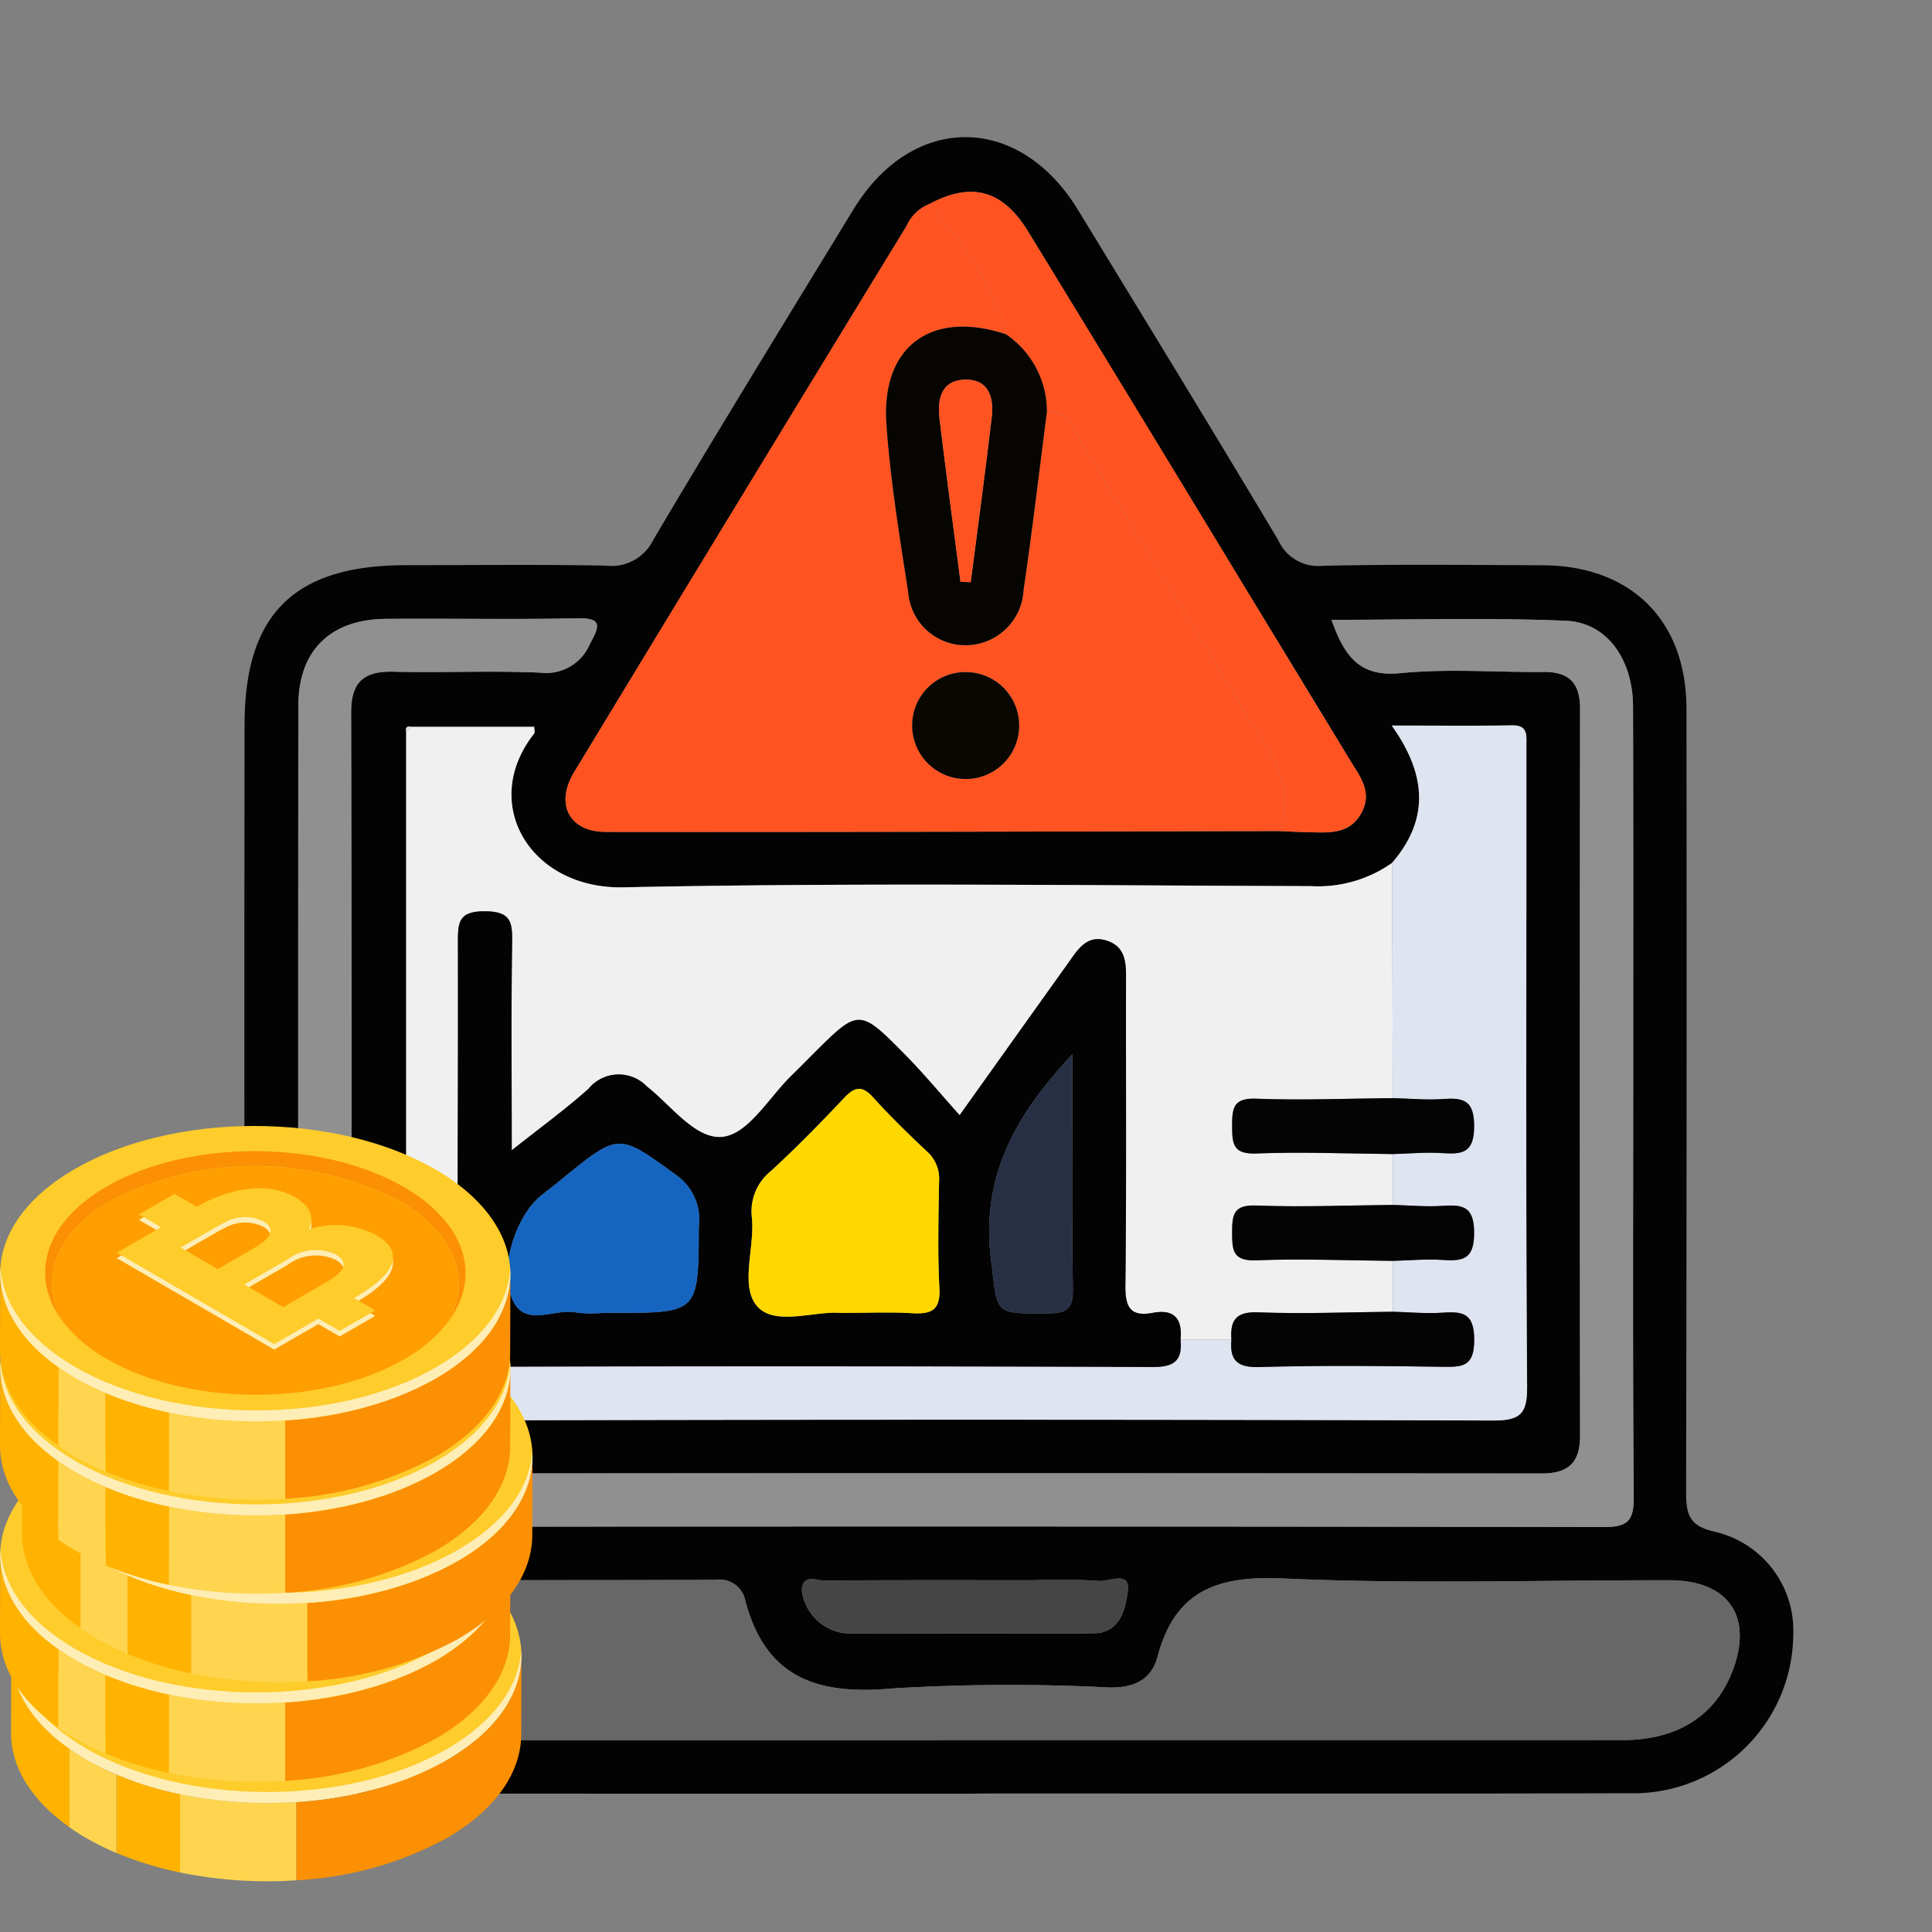 <svg xmlns="http://www.w3.org/2000/svg" width="101" height="101" viewBox="0 0 101 101">
  <rect x="0" y="0" width="101" height="101" fill="#808080" stroke="none"/>
  <g id="Grupo_947019" data-name="Grupo 947019" transform="translate(-225 -4964)">
    <g id="Grupo_947017" data-name="Grupo 947017" transform="translate(225 4964)">
      <rect id="Rectángulo_297818" data-name="Rectángulo 297818" width="101" height="101" fill="none"/>
      <g id="Grupo_879868" data-name="Grupo 879868" transform="translate(7.202 7.175)">
        <path id="Trazado_602031" data-name="Trazado 602031" d="M868.57-1.122q-17.269,0-34.539-.008a8.4,8.4,0,0,1-8.6-6.911c-.618-3.242,1.036-6.141,4.144-6.828,1.229-.272,1.34-.78,1.337-1.83q-.05-20.148-.021-40.3c0-5.786,2.588-8.344,8.431-8.346,3.489,0,6.978-.044,10.466.024a2.424,2.424,0,0,0,2.474-1.357c3.431-5.793,6.956-11.53,10.466-17.275,3.077-5.037,8.645-5.022,11.727.028,3.507,5.747,7.022,11.49,10.473,17.271a2.287,2.287,0,0,0,2.31,1.342c3.836-.088,7.675-.045,11.512-.029,4.627.02,7.514,2.885,7.519,7.5q.022,20.5-.019,40.993c0,1.205.215,1.749,1.538,2.041a5.3,5.3,0,0,1,4.063,5.4,8.352,8.352,0,0,1-8.573,8.26c-11.106.034-22.211.012-33.318.012Zm-1.838-83.122a2.208,2.208,0,0,0-1.234,1.164Q856.79-68.81,848.115-54.52c-1.01,1.669-.247,3.116,1.665,3.118,11.735.014,23.47-.024,35.205-.045.521.022,1.042.054,1.563.064,1.048.019,2.13.122,2.743-1.032.574-1.08-.093-1.888-.6-2.723q-2.527-4.168-5.069-8.328-5.883-9.667-11.771-19.329C870.522-84.965,868.894-85.387,866.732-84.244ZM839.338-24.859a20.139,20.139,0,0,1-.082,2.434c-.22,1.469.339,1.8,1.782,1.792q27.559-.081,55.12,0c1.477,0,1.789-.386,1.78-1.813-.069-9.71-.036-19.42-.036-29.13,0-1.454,0-2.907,0-4.361,0-.53.076-1.049-.749-1.036-2.006.033-4.013.01-6.292.01,1.834,2.565,1.978,4.913.016,7.182a6.721,6.721,0,0,1-4.256,1.212c-11.975-.034-23.955-.187-35.925.063-4.879.1-7.542-4.39-4.671-8.035.053-.067.007-.213.007-.357h-6.416q-.358-.084-.275.274Q839.339-40.74,839.338-24.859ZM868.4-3.924q17.265,0,34.53,0c2.822,0,4.787-1.234,5.7-3.5,1.166-2.9-.12-4.848-3.229-4.854-6.743-.012-13.5.21-20.226-.094-3.418-.154-5.634.616-6.553,4.076-.324,1.218-1.228,1.648-2.529,1.623a102.049,102.049,0,0,0-11.328.049c-3.9.361-6.649-.53-7.706-4.621A1.371,1.371,0,0,0,855.5-12.3c-8.138.033-16.277,0-24.415.043a2.842,2.842,0,0,0-2.9,3.65c.522,2.91,2.758,4.678,6.025,4.682Q851.31-3.909,868.4-3.924Zm19.31-58.565c.663,1.834,1.407,3.007,3.611,2.787,2.475-.247,4.995-.039,7.495-.063,1.321-.013,1.891.6,1.889,1.909q-.019,19.013,0,38.027c0,1.418-.629,1.968-2.014,1.967q-30.09-.023-60.179,0c-1.5,0-2.057-.639-2.054-2.107q.038-18.839,0-37.678c0-1.6.673-2.169,2.211-2.131,2.557.063,5.12-.064,7.673.05a2.483,2.483,0,0,0,2.6-1.5c.536-.985.643-1.371-.723-1.342-3.312.071-6.628,0-9.942.03-2.9.023-4.573,1.657-4.577,4.538-.019,13.838.005,27.677-.038,41.515,0,1.2.415,1.418,1.5,1.416q33.4-.041,66.807.007c1.237,0,1.549-.347,1.539-1.558-.055-7.268-.027-14.536-.027-21.8,0-6.512.011-13.024-.009-19.537-.007-2.449-1.349-4.388-3.5-4.48C895.941-62.612,891.892-62.489,887.71-62.489ZM868.472-9.506c2.267,0,4.533.011,6.8,0,1.443-.01,1.675-1.35,1.792-2.2.152-1.114-1.02-.475-1.565-.538a28.93,28.93,0,0,0-3.308-.037c-3.661,0-7.323-.015-10.983.021-.408,0-1.148-.384-1.186.511a2.559,2.559,0,0,0,2.35,2.247C864.4-9.5,866.438-9.5,868.472-9.506Z" transform="translate(-825.307 87.717)" fill="#040303"/>
        <path id="Trazado_602032" data-name="Trazado 602032" d="M865.766.549h6.416c0,.144.046.29-.007.357-2.871,3.645-.208,8.137,4.671,8.035,11.97-.25,23.949-.1,35.925-.063a6.721,6.721,0,0,0,4.256-1.212q.021,6.147.043,12.293c-2.379.021-4.761.122-7.136.03-1.213-.047-1.266.493-1.266,1.432s.053,1.479,1.266,1.432c2.375-.091,4.757.009,7.136.03v2.66c-2.379.021-4.761.122-7.136.03-1.213-.047-1.266.493-1.266,1.432s.053,1.479,1.266,1.432c2.375-.092,4.757.009,7.136.03v2.66c-2.342.021-4.688.123-7.026.029-1.177-.047-1.488.412-1.413,1.43h-2.659c.1-1.075-.3-1.615-1.452-1.4s-1.443-.274-1.43-1.406c.06-5.286.021-10.574.032-15.861,0-.893.063-1.828-.982-2.183-1.078-.367-1.558.487-2.065,1.2-1.816,2.537-3.625,5.078-5.651,7.918-1.021-1.139-1.873-2.168-2.806-3.117-2.446-2.487-2.46-2.473-4.866-.069-.37.369-.736.743-1.11,1.108-1.162,1.133-2.209,2.984-3.523,3.2-1.442.237-2.75-1.609-4.046-2.627a2.042,2.042,0,0,0-3.051.125c-1.213,1.084-2.537,2.043-4.012,3.215,0-3.887-.036-7.373.021-10.858.018-1.085-.068-1.632-1.43-1.638-1.4-.006-1.408.612-1.406,1.66.014,6.912-.024,13.824-.045,20.736h-2.661q0-15.881,0-31.762Z" transform="translate(-851.457 30.273)" fill="#f0f0f0"/>
        <path id="Trazado_602033" data-name="Trazado 602033" d="M873.652,136.462q-17.091,0-34.181-.005c-3.267,0-5.5-1.772-6.025-4.682a2.842,2.842,0,0,1,2.9-3.65c8.138-.047,16.277-.009,24.415-.043a1.37,1.37,0,0,1,1.553,1.057c1.057,4.091,3.8,4.982,7.706,4.62a102.05,102.05,0,0,1,11.328-.049c1.3.025,2.206-.405,2.529-1.623.919-3.46,3.134-4.23,6.553-4.076,6.73.3,13.482.082,20.226.094,3.109.006,4.394,1.957,3.229,4.854-.911,2.264-2.876,3.5-5.7,3.5Q890.917,136.473,873.652,136.462Z" transform="translate(-830.558 -52.669)" fill="#676767"/>
        <path id="Trazado_602034" data-name="Trazado 602034" d="M926.659-44.974c-11.735.021-23.47.058-35.205.045-1.912,0-2.675-1.449-1.665-3.118q8.659-14.3,17.383-28.561a2.207,2.207,0,0,1,1.234-1.164c1.651,2.084,3.28,4.181,3.96,6.828-3.885-1.29-6.529.617-6.245,4.7.205,2.946.69,5.877,1.141,8.8a3,3,0,0,0,3.065,2.756,3.04,3.04,0,0,0,2.961-2.883c.455-3.1.818-6.212,1.22-9.319,1-.124,1.266.724,1.632,1.322,3.055,4.991,6.032,10.031,9.124,15C926.356-48.817,927.525-47.175,926.659-44.974Zm-13.6-5.509a2.789,2.789,0,0,0-2.7-2.8,2.778,2.778,0,0,0-2.889,2.783,2.794,2.794,0,0,0,2.873,2.8A2.79,2.79,0,0,0,913.056-50.483Z" transform="translate(-866.981 81.245)" fill="#ff5422"/>
        <path id="Trazado_602035" data-name="Trazado 602035" d="M903.287-15.616c4.182,0,8.231-.124,12.267.05,2.148.093,3.49,2.032,3.5,4.48.02,6.512.008,13.025.009,19.537,0,7.268-.028,14.537.027,21.8.009,1.21-.3,1.56-1.54,1.558q-33.4-.057-66.807-.007c-1.084,0-1.5-.215-1.5-1.416.043-13.838.019-27.677.038-41.515,0-2.882,1.676-4.515,4.577-4.538,3.314-.027,6.629.041,9.942-.03,1.366-.029,1.258.357.723,1.342a2.483,2.483,0,0,1-2.6,1.5c-2.553-.114-5.116.012-7.673-.05-1.538-.038-2.215.527-2.211,2.131q.05,18.839,0,37.678c0,1.468.55,2.109,2.054,2.107q30.089-.03,60.179,0c1.385,0,2.016-.549,2.014-1.967q-.028-19.014,0-38.027c0-1.313-.568-1.921-1.89-1.909-2.5.024-5.019-.184-7.495.063C904.693-12.61,903.95-13.783,903.287-15.616Z" transform="translate(-840.883 40.845)" fill="#909090"/>
        <path id="Trazado_602036" data-name="Trazado 602036" d="M916.83,19.816l-.043-12.293c1.961-2.269,1.818-4.617-.016-7.182,2.279,0,4.286.022,6.292-.01.826-.014.75.506.749,1.036,0,1.453,0,2.907,0,4.361,0,9.71-.032,19.421.036,29.13.01,1.427-.3,1.818-1.779,1.813q-27.56-.086-55.12,0c-1.443,0-2-.323-1.782-1.792a20.176,20.176,0,0,0,.082-2.434h2.661c.235,1.258,1.117,1.414,2.21,1.412q17.08-.03,34.161.017c1.155.005,1.548-.362,1.452-1.43h2.659c-.095,1.066.29,1.466,1.452,1.432,3.192-.091,6.388-.064,9.582-.013,1.053.016,1.663-.014,1.659-1.41,0-1.372-.569-1.5-1.646-1.421-.864.061-1.738-.026-2.607-.048v-2.66c.869-.021,1.741-.107,2.6-.048,1.068.073,1.649-.035,1.649-1.414s-.581-1.487-1.649-1.414c-.863.059-1.735-.027-2.6-.048v-2.66c.869-.022,1.741-.107,2.6-.048,1.068.073,1.649-.035,1.649-1.414s-.581-1.487-1.649-1.414C918.572,19.924,917.7,19.838,916.83,19.816Z" transform="translate(-851.218 30.415)" fill="#dfe4f1"/>
        <path id="Trazado_602037" data-name="Trazado 602037" d="M962.19-46.124c.866-2.2-.3-3.843-1.4-5.6-3.092-4.968-6.069-10.007-9.124-15-.366-.6-.634-1.446-1.632-1.322a4.87,4.87,0,0,0-2.142-4.051c-.68-2.647-2.309-4.744-3.96-6.828,2.163-1.143,3.79-.72,5.12,1.45q5.914,9.647,11.771,19.329,2.534,4.164,5.069,8.328c.506.835,1.173,1.643.6,2.723-.613,1.153-1.7,1.05-2.743,1.032C963.232-46.07,962.711-46.1,962.19-46.124Z" transform="translate(-902.512 82.395)" fill="#ff5422"/>
        <path id="Trazado_602038" data-name="Trazado 602038" d="M933.167,130.913c-2.034,0-4.068.009-6.1,0a2.559,2.559,0,0,1-2.35-2.247c.038-.895.778-.507,1.186-.511,3.661-.036,7.322-.021,10.984-.021a28.923,28.923,0,0,1,3.308.037c.545.063,1.717-.577,1.565.538-.116.851-.348,2.192-1.792,2.2C937.7,130.923,935.433,130.912,933.167,130.913Z" transform="translate(-890.002 -52.701)" fill="#454545"/>
        <path id="Trazado_602039" data-name="Trazado 602039" d="M865.741.519l-.275.274Q865.384.436,865.741.519Z" transform="translate(-851.433 30.303)" fill="#dfe4f1"/>
        <path id="Trazado_602040" data-name="Trazado 602040" d="M910.93,50.554c.1,1.068-.3,1.435-1.452,1.43q-17.081-.074-34.161-.017c-1.093,0-1.975-.154-2.21-1.412.021-6.912.059-13.824.045-20.736,0-1.048.005-1.666,1.405-1.66,1.363.006,1.448.554,1.43,1.638-.056,3.485-.021,6.971-.021,10.858,1.475-1.172,2.8-2.131,4.011-3.215a2.042,2.042,0,0,1,3.052-.125c1.295,1.018,2.6,2.864,4.046,2.627,1.315-.216,2.361-2.067,3.523-3.2.374-.365.741-.739,1.111-1.108,2.406-2.4,2.42-2.418,4.865.069.933.949,1.786,1.978,2.806,3.117,2.026-2.839,3.836-5.381,5.651-7.918.507-.709.988-1.563,2.065-1.2,1.044.355.983,1.291.982,2.184-.01,5.287.028,10.574-.032,15.861-.013,1.132.285,1.623,1.43,1.406S911.032,49.479,910.93,50.554Zm-17.792-1.4c1.436,0,2.6-.054,3.762.016,1,.061,1.484-.157,1.423-1.314-.1-1.856-.045-3.722-.017-5.583a1.9,1.9,0,0,0-.614-1.542c-.974-.917-1.937-1.85-2.831-2.842-.589-.654-.973-.553-1.529.037-1.237,1.311-2.5,2.6-3.828,3.82a2.7,2.7,0,0,0-.982,2.442c.156,1.6-.681,3.67.345,4.692C889.812,49.825,891.856,49.044,893.138,49.158Zm-12.391,0h.522c4.476,0,4.454,0,4.478-4.52a2.832,2.832,0,0,0-1.161-2.669c-3.036-2.207-3-2.254-5.968.169-.359.293-.725.577-1.089.864-1.371,1.079-2.3,3.966-1.471,5.574.691,1.335,2.193.317,3.3.566A6.474,6.474,0,0,0,880.746,49.155Zm24.532-13.521c-3.02,3.21-4.812,6.451-4.252,10.795.359,2.78.067,2.777,2.969,2.753.944-.008,1.321-.206,1.306-1.242C905.244,43.939,905.278,39.937,905.278,35.634Z" transform="translate(-856.416 12.305)" fill="#030304"/>
        <path id="Trazado_602041" data-name="Trazado 602041" d="M997.546,56.134c.868.021,1.741.107,2.6.048,1.068-.073,1.649.035,1.649,1.414s-.581,1.487-1.649,1.414c-.863-.059-1.736.027-2.6.048-2.379-.021-4.761-.122-7.136-.03-1.213.047-1.267-.493-1.267-1.432s.053-1.479,1.267-1.432C992.785,56.256,995.167,56.155,997.546,56.134Z" transform="translate(-931.933 -5.902)" fill="#040404"/>
        <path id="Trazado_602042" data-name="Trazado 602042" d="M997.546,72.125c.868.021,1.741.107,2.6.048,1.068-.073,1.649.035,1.649,1.414s-.581,1.487-1.649,1.414c-.863-.059-1.736.027-2.6.048-2.379-.021-4.761-.122-7.136-.03-1.213.047-1.267-.493-1.267-1.432s.053-1.479,1.267-1.432C992.785,72.247,995.167,72.146,997.546,72.125Z" transform="translate(-931.933 -16.309)" fill="#040404"/>
        <path id="Trazado_602043" data-name="Trazado 602043" d="M997.452,88.116c.869.022,1.744.109,2.607.048,1.077-.076,1.643.048,1.646,1.421,0,1.4-.606,1.426-1.659,1.41-3.193-.051-6.39-.078-9.582.013-1.161.033-1.547-.366-1.452-1.432-.075-1.018.236-1.477,1.414-1.43C992.764,88.239,995.109,88.137,997.452,88.116Z" transform="translate(-931.839 -26.716)" fill="#040404"/>
        <path id="Trazado_602044" data-name="Trazado 602044" d="M943.6-58.962a4.869,4.869,0,0,1,2.141,4.051c-.4,3.107-.765,6.219-1.22,9.319a3.039,3.039,0,0,1-2.961,2.883,3,3,0,0,1-3.065-2.756c-.451-2.923-.936-5.854-1.141-8.8C937.07-58.345,939.714-60.251,943.6-58.962ZM941.224-46.02l.539.014c.37-2.883.762-5.764,1.1-8.651.119-1.022-.18-1.967-1.407-1.935s-1.448,1.016-1.329,2.015C940.465-51.721,940.855-48.871,941.224-46.02Z" transform="translate(-898.215 69.263)" fill="#070502"/>
        <path id="Trazado_602045" data-name="Trazado 602045" d="M946.836-4.848a2.79,2.79,0,0,1-2.717,2.786,2.794,2.794,0,0,1-2.872-2.8,2.778,2.778,0,0,1,2.888-2.783A2.789,2.789,0,0,1,946.836-4.848Z" transform="translate(-900.761 35.61)" fill="#0a0703"/>
        <path id="Trazado_602046" data-name="Trazado 602046" d="M921.542,66.465c-1.282-.114-3.326.667-4.271-.274-1.026-1.022-.188-3.09-.345-4.692a2.7,2.7,0,0,1,.982-2.442c1.33-1.215,2.591-2.509,3.828-3.82.556-.59.94-.69,1.529-.037.894.992,1.857,1.926,2.831,2.842a1.9,1.9,0,0,1,.614,1.542c-.029,1.861-.081,3.726.017,5.583.061,1.157-.422,1.374-1.423,1.314C924.144,66.411,922.978,66.465,921.542,66.465Z" transform="translate(-884.819 -5.003)" fill="#ffd800"/>
        <path id="Trazado_602047" data-name="Trazado 602047" d="M885.656,71.811a6.474,6.474,0,0,1-1.388-.016c-1.11-.249-2.612.769-3.3-.566-.831-1.608.1-4.494,1.471-5.574.364-.287.731-.571,1.09-.864,2.968-2.423,2.932-2.375,5.968-.169a2.832,2.832,0,0,1,1.161,2.669c-.024,4.52,0,4.52-4.478,4.52Z" transform="translate(-861.326 -10.351)" fill="#1565c0"/>
        <path id="Trazado_602048" data-name="Trazado 602048" d="M957.122,49.569c0,4.3-.034,8.3.023,12.305.015,1.036-.362,1.234-1.306,1.242-2.9.025-2.61.028-2.969-2.753C952.31,56.02,954.1,52.779,957.122,49.569Z" transform="translate(-908.26 -1.63)" fill="#262f43"/>
        <path id="Trazado_602049" data-name="Trazado 602049" d="M946.378-40.859c-.369-2.852-.759-5.7-1.1-8.556-.119-1,.1-1.983,1.329-2.015s1.526.913,1.407,1.935c-.337,2.887-.729,5.768-1.1,8.651Z" transform="translate(-903.368 64.102)" fill="#ff5422"/>
      </g>
    </g>
    <g id="Grupo_947018" data-name="Grupo 947018" transform="translate(225 5022.863)">
      <g id="Grupo_80154" data-name="Grupo 80154" transform="translate(0 0)">
        <g id="Grupo_80137" data-name="Grupo 80137" transform="translate(0.577 19.948)">
          <path id="Trazado_113581" data-name="Trazado 113581" d="M1891.552,1146.827c-5.224-3.016-13.668-3.018-18.86,0s-5.164,7.908.063,10.924,13.668,3.016,18.858,0S1896.778,1149.843,1891.552,1146.827Z" transform="translate(-1868.806 -1144.564)" fill="#fecc2b"/>
          <g id="Grupo_80134" data-name="Grupo 80134" transform="translate(0 7.685)">
            <path id="Trazado_113582" data-name="Trazado 113582" d="M1868.771,1187.44l-.011,4.088c-.005,1.753,1.014,3.507,3.056,4.939v-4.1C1869.782,1190.942,1868.767,1189.191,1868.771,1187.44Z" transform="translate(-1868.76 -1187.44)" fill="#ffb200"/>
            <path id="Trazado_113583" data-name="Trazado 113583" d="M1899.521,1222.46v4.094a18.134,18.134,0,0,0,3.324,1.021v-4.092A17.947,17.947,0,0,1,1899.521,1222.46Z" transform="translate(-1894.007 -1216.183)" fill="#ffb200"/>
            <path id="Trazado_113584" data-name="Trazado 113584" d="M1959.849,1193.3a18.33,18.33,0,0,1-7.9,2.21v4.088a18.343,18.343,0,0,0,7.888-2.21c2.579-1.5,3.87-3.459,3.875-5.424l.01-4.088C1963.719,1189.843,1962.428,1191.8,1959.849,1193.3Z" transform="translate(-1937.04 -1187.801)" fill="#fb9004"/>
            <path id="Trazado_113585" data-name="Trazado 113585" d="M1886.695,1215.53q-.476-.274-.895-.57v4.1c.276.193.568.382.882.563a14.432,14.432,0,0,0,1.575.78v-4.094A14.77,14.77,0,0,1,1886.695,1215.53Z" transform="translate(-1882.746 -1210.028)" fill="#ffd54f"/>
            <path id="Trazado_113586" data-name="Trazado 113586" d="M1918.07,1228.17v4.092a22.638,22.638,0,0,0,6.07.409v-4.088A22.559,22.559,0,0,1,1918.07,1228.17Z" transform="translate(-1909.232 -1220.87)" fill="#ffd54f"/>
          </g>
          <g id="Grupo_80135" data-name="Grupo 80135" transform="translate(2.36 1.318)">
            <path id="Trazado_113587" data-name="Trazado 113587" d="M1885.364,1154.5a16.581,16.581,0,0,1,15.048,0c2.945,1.7,3.818,4.144,2.62,6.282,1.7-2.321.907-5.11-2.373-7-4.307-2.486-11.265-2.486-15.543,0-3.242,1.884-4.011,4.656-2.319,6.97C1881.6,1158.623,1882.455,1156.2,1885.364,1154.5Z" transform="translate(-1881.925 -1151.918)" fill="#fb9004"/>
            <path id="Trazado_113588" data-name="Trazado 113588" d="M1886.77,1166.373c4.307,2.486,11.263,2.486,15.541,0a7.479,7.479,0,0,0,2.323-2c1.2-2.138.324-4.583-2.62-6.282a16.581,16.581,0,0,0-15.048,0c-2.909,1.69-3.76,4.119-2.567,6.248A7.584,7.584,0,0,0,1886.77,1166.373Z" transform="translate(-1883.527 -1155.504)" fill="#ff9e01"/>
          </g>
          <g id="Grupo_80136" data-name="Grupo 80136" transform="translate(0.015 7.394)">
            <path id="Trazado_113589" data-name="Trazado 113589" d="M1891.636,1191.034c-5.192,3.016-13.634,3.016-18.859,0-2.5-1.444-3.81-3.321-3.925-5.214-.142,2.084,1.169,4.2,3.925,5.791,5.225,3.017,13.668,3.017,18.859,0,2.7-1.572,3.99-3.652,3.864-5.712C1895.373,1187.766,1894.088,1189.609,1891.636,1191.034Z" transform="translate(-1868.843 -1185.82)" fill="#feedb5"/>
          </g>
        </g>
        <g id="Grupo_80141" data-name="Grupo 80141" transform="translate(0 14.743)">
          <path id="Trazado_113590" data-name="Trazado 113590" d="M1888.332,1117.787c-5.225-3.016-13.668-3.018-18.86,0s-5.164,7.907.063,10.924,13.668,3.016,18.859,0S1893.556,1120.8,1888.332,1117.787Z" transform="translate(-1865.586 -1115.524)" fill="#fecc2b"/>
          <g id="Grupo_80138" data-name="Grupo 80138" transform="translate(0 7.686)">
            <path id="Trazado_113591" data-name="Trazado 113591" d="M1865.551,1158.41l-.011,4.088c-.005,1.753,1.015,3.508,3.056,4.94v-4.1C1866.562,1161.912,1865.545,1160.159,1865.551,1158.41Z" transform="translate(-1865.54 -1158.41)" fill="#ffb200"/>
            <path id="Trazado_113592" data-name="Trazado 113592" d="M1896.29,1193.43v4.094a18.11,18.11,0,0,0,3.325,1.022v-4.092A18.24,18.24,0,0,1,1896.29,1193.43Z" transform="translate(-1890.779 -1187.153)" fill="#ffb200"/>
            <path id="Trazado_113593" data-name="Trazado 113593" d="M1956.619,1164.272a18.359,18.359,0,0,1-7.9,2.212v4.088a18.338,18.338,0,0,0,7.888-2.21c2.579-1.5,3.869-3.459,3.875-5.423l.011-4.088C1960.488,1160.813,1959.2,1162.773,1956.619,1164.272Z" transform="translate(-1933.812 -1158.771)" fill="#fb9004"/>
            <path id="Trazado_113594" data-name="Trazado 113594" d="M1883.474,1186.49q-.476-.274-.894-.57v4.1c.276.194.568.382.882.563a14.487,14.487,0,0,0,1.575.78v-4.094A14.405,14.405,0,0,1,1883.474,1186.49Z" transform="translate(-1879.526 -1180.989)" fill="#ffd54f"/>
            <path id="Trazado_113595" data-name="Trazado 113595" d="M1914.84,1199.14v4.092a22.633,22.633,0,0,0,6.07.409v-4.088A22.64,22.64,0,0,1,1914.84,1199.14Z" transform="translate(-1906.004 -1191.84)" fill="#ffd54f"/>
          </g>
          <g id="Grupo_80139" data-name="Grupo 80139" transform="translate(2.36 1.32)">
            <path id="Trazado_113596" data-name="Trazado 113596" d="M1882.144,1125.475a16.581,16.581,0,0,1,15.048,0c2.945,1.7,3.818,4.144,2.62,6.282,1.7-2.321.907-5.11-2.373-7-4.307-2.486-11.264-2.486-15.542,0-3.242,1.884-4.011,4.656-2.319,6.97C1878.382,1129.593,1879.233,1127.165,1882.144,1125.475Z" transform="translate(-1878.705 -1122.888)" fill="#fb9004"/>
            <path id="Trazado_113597" data-name="Trazado 113597" d="M1883.54,1137.333c4.307,2.486,11.263,2.486,15.541,0a7.481,7.481,0,0,0,2.323-2c1.2-2.138.324-4.583-2.62-6.282a16.582,16.582,0,0,0-15.048,0c-2.909,1.69-3.76,4.119-2.566,6.248A7.6,7.6,0,0,0,1883.54,1137.333Z" transform="translate(-1880.299 -1126.466)" fill="#ff9e01"/>
          </g>
          <g id="Grupo_80140" data-name="Grupo 80140" transform="translate(0.013 7.396)">
            <path id="Trazado_113598" data-name="Trazado 113598" d="M1888.406,1162c-5.192,3.016-13.634,3.016-18.858,0-2.5-1.445-3.811-3.321-3.925-5.214-.142,2.084,1.169,4.2,3.925,5.791,5.224,3.016,13.668,3.016,18.858,0,2.7-1.572,3.99-3.653,3.864-5.712C1892.145,1158.735,1890.858,1160.579,1888.406,1162Z" transform="translate(-1865.612 -1156.79)" fill="#feedb5"/>
          </g>
        </g>
        <g id="Grupo_80145" data-name="Grupo 80145" transform="translate(1.156 9.54)">
          <path id="Trazado_113599" data-name="Trazado 113599" d="M1894.782,1088.757c-5.224-3.016-13.668-3.018-18.86,0s-5.164,7.907.063,10.924,13.668,3.016,18.858,0S1900.006,1091.773,1894.782,1088.757Z" transform="translate(-1872.036 -1086.494)" fill="#fecc2b"/>
          <g id="Grupo_80142" data-name="Grupo 80142" transform="translate(0 7.685)">
            <path id="Trazado_113600" data-name="Trazado 113600" d="M1872,1129.37l-.011,4.088c-.005,1.753,1.015,3.508,3.056,4.94v-4.1C1873.012,1132.872,1872,1131.121,1872,1129.37Z" transform="translate(-1871.99 -1129.37)" fill="#ffb200"/>
            <path id="Trazado_113601" data-name="Trazado 113601" d="M1902.75,1164.39v4.094a18.127,18.127,0,0,0,3.325,1.021v-4.092A17.919,17.919,0,0,1,1902.75,1164.39Z" transform="translate(-1897.237 -1158.114)" fill="#ffb200"/>
            <path id="Trazado_113602" data-name="Trazado 113602" d="M1963.069,1135.234a18.329,18.329,0,0,1-7.9,2.21v4.088a18.343,18.343,0,0,0,7.888-2.21c2.579-1.5,3.87-3.459,3.875-5.423l.011-4.088C1966.94,1131.773,1965.648,1133.733,1963.069,1135.234Z" transform="translate(-1940.262 -1129.731)" fill="#fb9004"/>
            <path id="Trazado_113603" data-name="Trazado 113603" d="M1889.925,1157.46q-.476-.274-.895-.57v4.1c.276.194.568.382.882.563a14.436,14.436,0,0,0,1.576.78v-4.094A14.722,14.722,0,0,1,1889.925,1157.46Z" transform="translate(-1885.976 -1151.958)" fill="#ffd54f"/>
            <path id="Trazado_113604" data-name="Trazado 113604" d="M1921.3,1170.1v4.092a22.632,22.632,0,0,0,6.07.409v-4.088A22.553,22.553,0,0,1,1921.3,1170.1Z" transform="translate(-1912.463 -1162.8)" fill="#ffd54f"/>
          </g>
          <g id="Grupo_80143" data-name="Grupo 80143" transform="translate(2.36 1.318)">
            <path id="Trazado_113605" data-name="Trazado 113605" d="M1888.594,1096.434a16.582,16.582,0,0,1,15.048,0c2.945,1.7,3.818,4.144,2.62,6.282,1.7-2.321.907-5.11-2.373-7-4.307-2.486-11.264-2.486-15.543,0-3.242,1.885-4.011,4.656-2.319,6.97C1884.832,1100.553,1885.683,1098.126,1888.594,1096.434Z" transform="translate(-1885.155 -1093.848)" fill="#fb9004"/>
            <path id="Trazado_113606" data-name="Trazado 113606" d="M1889.99,1108.3c4.307,2.486,11.263,2.486,15.541,0a7.478,7.478,0,0,0,2.323-2c1.2-2.138.324-4.583-2.62-6.282a16.583,16.583,0,0,0-15.048,0c-2.909,1.69-3.76,4.119-2.566,6.248A7.628,7.628,0,0,0,1889.99,1108.3Z" transform="translate(-1886.748 -1097.435)" fill="#ff9e01"/>
          </g>
          <g id="Grupo_80144" data-name="Grupo 80144" transform="translate(0.013 7.394)">
            <path id="Trazado_113607" data-name="Trazado 113607" d="M1894.856,1132.964c-5.192,3.016-13.634,3.016-18.858,0-2.5-1.445-3.81-3.321-3.925-5.214-.142,2.085,1.169,4.2,3.925,5.791,5.225,3.016,13.668,3.016,18.858,0,2.7-1.572,3.99-3.653,3.864-5.712C1898.6,1129.7,1897.308,1131.539,1894.856,1132.964Z" transform="translate(-1872.062 -1127.75)" fill="#feedb5"/>
          </g>
        </g>
        <g id="Grupo_80149" data-name="Grupo 80149" transform="translate(0 4.914)">
          <path id="Trazado_113608" data-name="Trazado 113608" d="M1888.332,1062.947c-5.225-3.016-13.668-3.018-18.86,0s-5.164,7.907.063,10.924,13.668,3.016,18.859,0S1893.556,1065.963,1888.332,1062.947Z" transform="translate(-1865.586 -1060.684)" fill="#fecc2b"/>
          <g id="Grupo_80146" data-name="Grupo 80146" transform="translate(0 7.686)">
            <path id="Trazado_113609" data-name="Trazado 113609" d="M1865.551,1103.57l-.011,4.088c-.005,1.753,1.015,3.507,3.056,4.939v-4.1C1866.562,1107.07,1865.545,1105.319,1865.551,1103.57Z" transform="translate(-1865.54 -1103.57)" fill="#ffb200"/>
            <path id="Trazado_113610" data-name="Trazado 113610" d="M1896.29,1138.58v4.094a18.119,18.119,0,0,0,3.325,1.022V1139.6A17.976,17.976,0,0,1,1896.29,1138.58Z" transform="translate(-1890.779 -1132.305)" fill="#ffb200"/>
            <path id="Trazado_113611" data-name="Trazado 113611" d="M1956.619,1109.432a18.359,18.359,0,0,1-7.9,2.212v4.088a18.345,18.345,0,0,0,7.888-2.21c2.579-1.5,3.869-3.459,3.875-5.424l.011-4.088C1960.488,1105.971,1959.2,1107.932,1956.619,1109.432Z" transform="translate(-1933.812 -1103.931)" fill="#fb9004"/>
            <path id="Trazado_113612" data-name="Trazado 113612" d="M1883.474,1131.65q-.476-.274-.894-.57v4.1c.276.194.568.382.882.563a14.464,14.464,0,0,0,1.575.78v-4.094A14.427,14.427,0,0,1,1883.474,1131.65Z" transform="translate(-1879.526 -1126.15)" fill="#ffd54f"/>
            <path id="Trazado_113613" data-name="Trazado 113613" d="M1914.84,1144.3v4.092a22.638,22.638,0,0,0,6.07.409v-4.088A22.72,22.72,0,0,1,1914.84,1144.3Z" transform="translate(-1906.004 -1137)" fill="#ffd54f"/>
          </g>
          <g id="Grupo_80147" data-name="Grupo 80147" transform="translate(2.36 1.318)">
            <path id="Trazado_113614" data-name="Trazado 113614" d="M1882.144,1070.625a16.582,16.582,0,0,1,15.048,0c2.945,1.7,3.818,4.144,2.62,6.282,1.7-2.321.907-5.11-2.373-7-4.307-2.486-11.264-2.486-15.542,0-3.242,1.884-4.011,4.656-2.319,6.97C1878.382,1074.743,1879.233,1072.317,1882.144,1070.625Z" transform="translate(-1878.705 -1068.038)" fill="#fb9004"/>
            <path id="Trazado_113615" data-name="Trazado 113615" d="M1883.54,1082.493c4.307,2.486,11.263,2.486,15.541,0a7.481,7.481,0,0,0,2.323-2c1.2-2.138.324-4.583-2.62-6.282a16.582,16.582,0,0,0-15.048,0c-2.909,1.69-3.76,4.119-2.566,6.248A7.627,7.627,0,0,0,1883.54,1082.493Z" transform="translate(-1880.299 -1071.625)" fill="#ff9e01"/>
          </g>
          <g id="Grupo_80148" data-name="Grupo 80148" transform="translate(0.013 7.394)">
            <path id="Trazado_113616" data-name="Trazado 113616" d="M1888.406,1107.154c-5.192,3.016-13.634,3.016-18.858,0-2.5-1.445-3.811-3.321-3.925-5.214-.142,2.085,1.169,4.2,3.925,5.791,5.224,3.016,13.668,3.016,18.858,0,2.7-1.572,3.99-3.653,3.864-5.712C1892.145,1103.886,1890.858,1105.729,1888.406,1107.154Z" transform="translate(-1865.612 -1101.94)" fill="#feedb5"/>
          </g>
        </g>
        <g id="Grupo_80153" data-name="Grupo 80153">
          <path id="Trazado_113617" data-name="Trazado 113617" d="M1888.332,1035.527c-5.225-3.016-13.668-3.018-18.86,0s-5.164,7.908.063,10.924,13.668,3.016,18.859,0S1893.556,1038.543,1888.332,1035.527Z" transform="translate(-1865.586 -1033.264)" fill="#fecc2b"/>
          <g id="Grupo_80150" data-name="Grupo 80150" transform="translate(0 7.685)">
            <path id="Trazado_113618" data-name="Trazado 113618" d="M1865.551,1076.14l-.011,4.088c-.005,1.753,1.015,3.508,3.056,4.939v-4.1C1866.562,1079.642,1865.545,1077.891,1865.551,1076.14Z" transform="translate(-1865.54 -1076.14)" fill="#ffb200"/>
            <path id="Trazado_113619" data-name="Trazado 113619" d="M1896.29,1111.16v4.094a18.1,18.1,0,0,0,3.325,1.021v-4.092A17.986,17.986,0,0,1,1896.29,1111.16Z" transform="translate(-1890.779 -1104.883)" fill="#ffb200"/>
            <path id="Trazado_113620" data-name="Trazado 113620" d="M1956.619,1082a18.356,18.356,0,0,1-7.9,2.212v4.088a18.341,18.341,0,0,0,7.888-2.21c2.579-1.5,3.869-3.459,3.875-5.424l.011-4.088C1960.488,1078.543,1959.2,1080.5,1956.619,1082Z" transform="translate(-1933.812 -1076.501)" fill="#fb9004"/>
            <path id="Trazado_113621" data-name="Trazado 113621" d="M1883.474,1104.23q-.476-.274-.894-.57v4.1c.276.194.568.382.882.563a14.486,14.486,0,0,0,1.575.78v-4.094A14.45,14.45,0,0,1,1883.474,1104.23Z" transform="translate(-1879.526 -1098.728)" fill="#ffd54f"/>
            <path id="Trazado_113622" data-name="Trazado 113622" d="M1914.84,1116.87v4.092a22.638,22.638,0,0,0,6.07.409v-4.088A22.57,22.57,0,0,1,1914.84,1116.87Z" transform="translate(-1906.004 -1109.57)" fill="#ffd54f"/>
          </g>
          <g id="Grupo_80151" data-name="Grupo 80151" transform="translate(2.36 1.318)">
            <path id="Trazado_113623" data-name="Trazado 113623" d="M1882.144,1043.2a16.582,16.582,0,0,1,15.048,0c2.945,1.7,3.818,4.144,2.62,6.282,1.7-2.321.907-5.11-2.373-7-4.307-2.486-11.264-2.486-15.542,0-3.242,1.884-4.011,4.656-2.319,6.97C1878.382,1047.323,1879.233,1044.895,1882.144,1043.2Z" transform="translate(-1878.705 -1040.618)" fill="#fb9004"/>
            <path id="Trazado_113624" data-name="Trazado 113624" d="M1883.54,1055.073c4.307,2.486,11.263,2.486,15.541,0a7.483,7.483,0,0,0,2.323-2c1.2-2.138.324-4.583-2.62-6.282a16.582,16.582,0,0,0-15.048,0c-2.909,1.69-3.76,4.119-2.566,6.248A7.628,7.628,0,0,0,1883.54,1055.073Z" transform="translate(-1880.299 -1044.204)" fill="#ff9e01"/>
          </g>
          <g id="Grupo_80152" data-name="Grupo 80152" transform="translate(0.013 7.394)">
            <path id="Trazado_113625" data-name="Trazado 113625" d="M1888.406,1079.734c-5.192,3.016-13.634,3.016-18.858,0-2.5-1.445-3.811-3.321-3.925-5.214-.142,2.084,1.169,4.2,3.925,5.791,5.224,3.017,13.668,3.017,18.858,0,2.7-1.572,3.99-3.653,3.864-5.712C1892.145,1076.467,1890.858,1078.309,1888.406,1079.734Z" transform="translate(-1865.612 -1074.52)" fill="#feedb5"/>
          </g>
        </g>
      </g>
      <g id="Grupo_80155" data-name="Grupo 80155" transform="translate(6.108 3.545)">
        <path id="Trazado_113626" data-name="Trazado 113626" d="M1913.191,1055.5a4.512,4.512,0,0,0-3.545-.306c.321-.595.113-1.208-.71-1.687-1.253-.728-3.122-.631-5.142.5l-1.156-.672-1.86,1.073,1.152.669-2.31,1.333,8.225,4.78,2.31-1.333,1.111.645,1.861-1.074-1.111-.645.111-.065C1914.3,1057.463,1914.615,1056.33,1913.191,1055.5Zm-8.295,1.769-1.939-1.127.405-.235,1.5-.866q.194-.11.382-.2a2.143,2.143,0,0,1,2.025-.075c.557.324.5.729-.126,1.179a3.609,3.609,0,0,1-.342.22l-1.5.865Zm5.685.677-.032.018-1.828,1.056-.405.235-2.032-1.181.4-.235,1.828-1.056.032-.018a2.461,2.461,0,0,1,2.515-.269C1911.763,1056.906,1911.546,1057.384,1910.582,1057.949Z" transform="translate(-1899.62 -1053.044)" fill="#feedb5"/>
      </g>
      <g id="Grupo_80156" data-name="Grupo 80156" transform="translate(6.108 3.257)">
        <path id="Trazado_113627" data-name="Trazado 113627" d="M1913.191,1053.892a4.512,4.512,0,0,0-3.545-.306c.321-.6.113-1.208-.71-1.687-1.253-.728-3.122-.631-5.142.5l-1.156-.672-1.86,1.073,1.152.668-2.31,1.333,8.225,4.78,2.31-1.333,1.111.645,1.861-1.074-1.111-.645.111-.065C1914.3,1055.851,1914.615,1054.719,1913.191,1053.892Zm-8.295,1.769-1.939-1.128.405-.235,1.5-.866q.194-.11.382-.2a2.144,2.144,0,0,1,2.025-.075c.557.323.5.73-.126,1.179a3.538,3.538,0,0,1-.342.22l-1.5.866Zm5.685.677-.032.018-1.828,1.056-.405.235-2.032-1.181.4-.235,1.828-1.056.032-.018a2.462,2.462,0,0,1,2.515-.269C1911.763,1055.3,1911.546,1055.774,1910.582,1056.339Z" transform="translate(-1899.62 -1051.434)" fill="#fecc2b"/>
      </g>
    </g>
  </g>
</svg>
